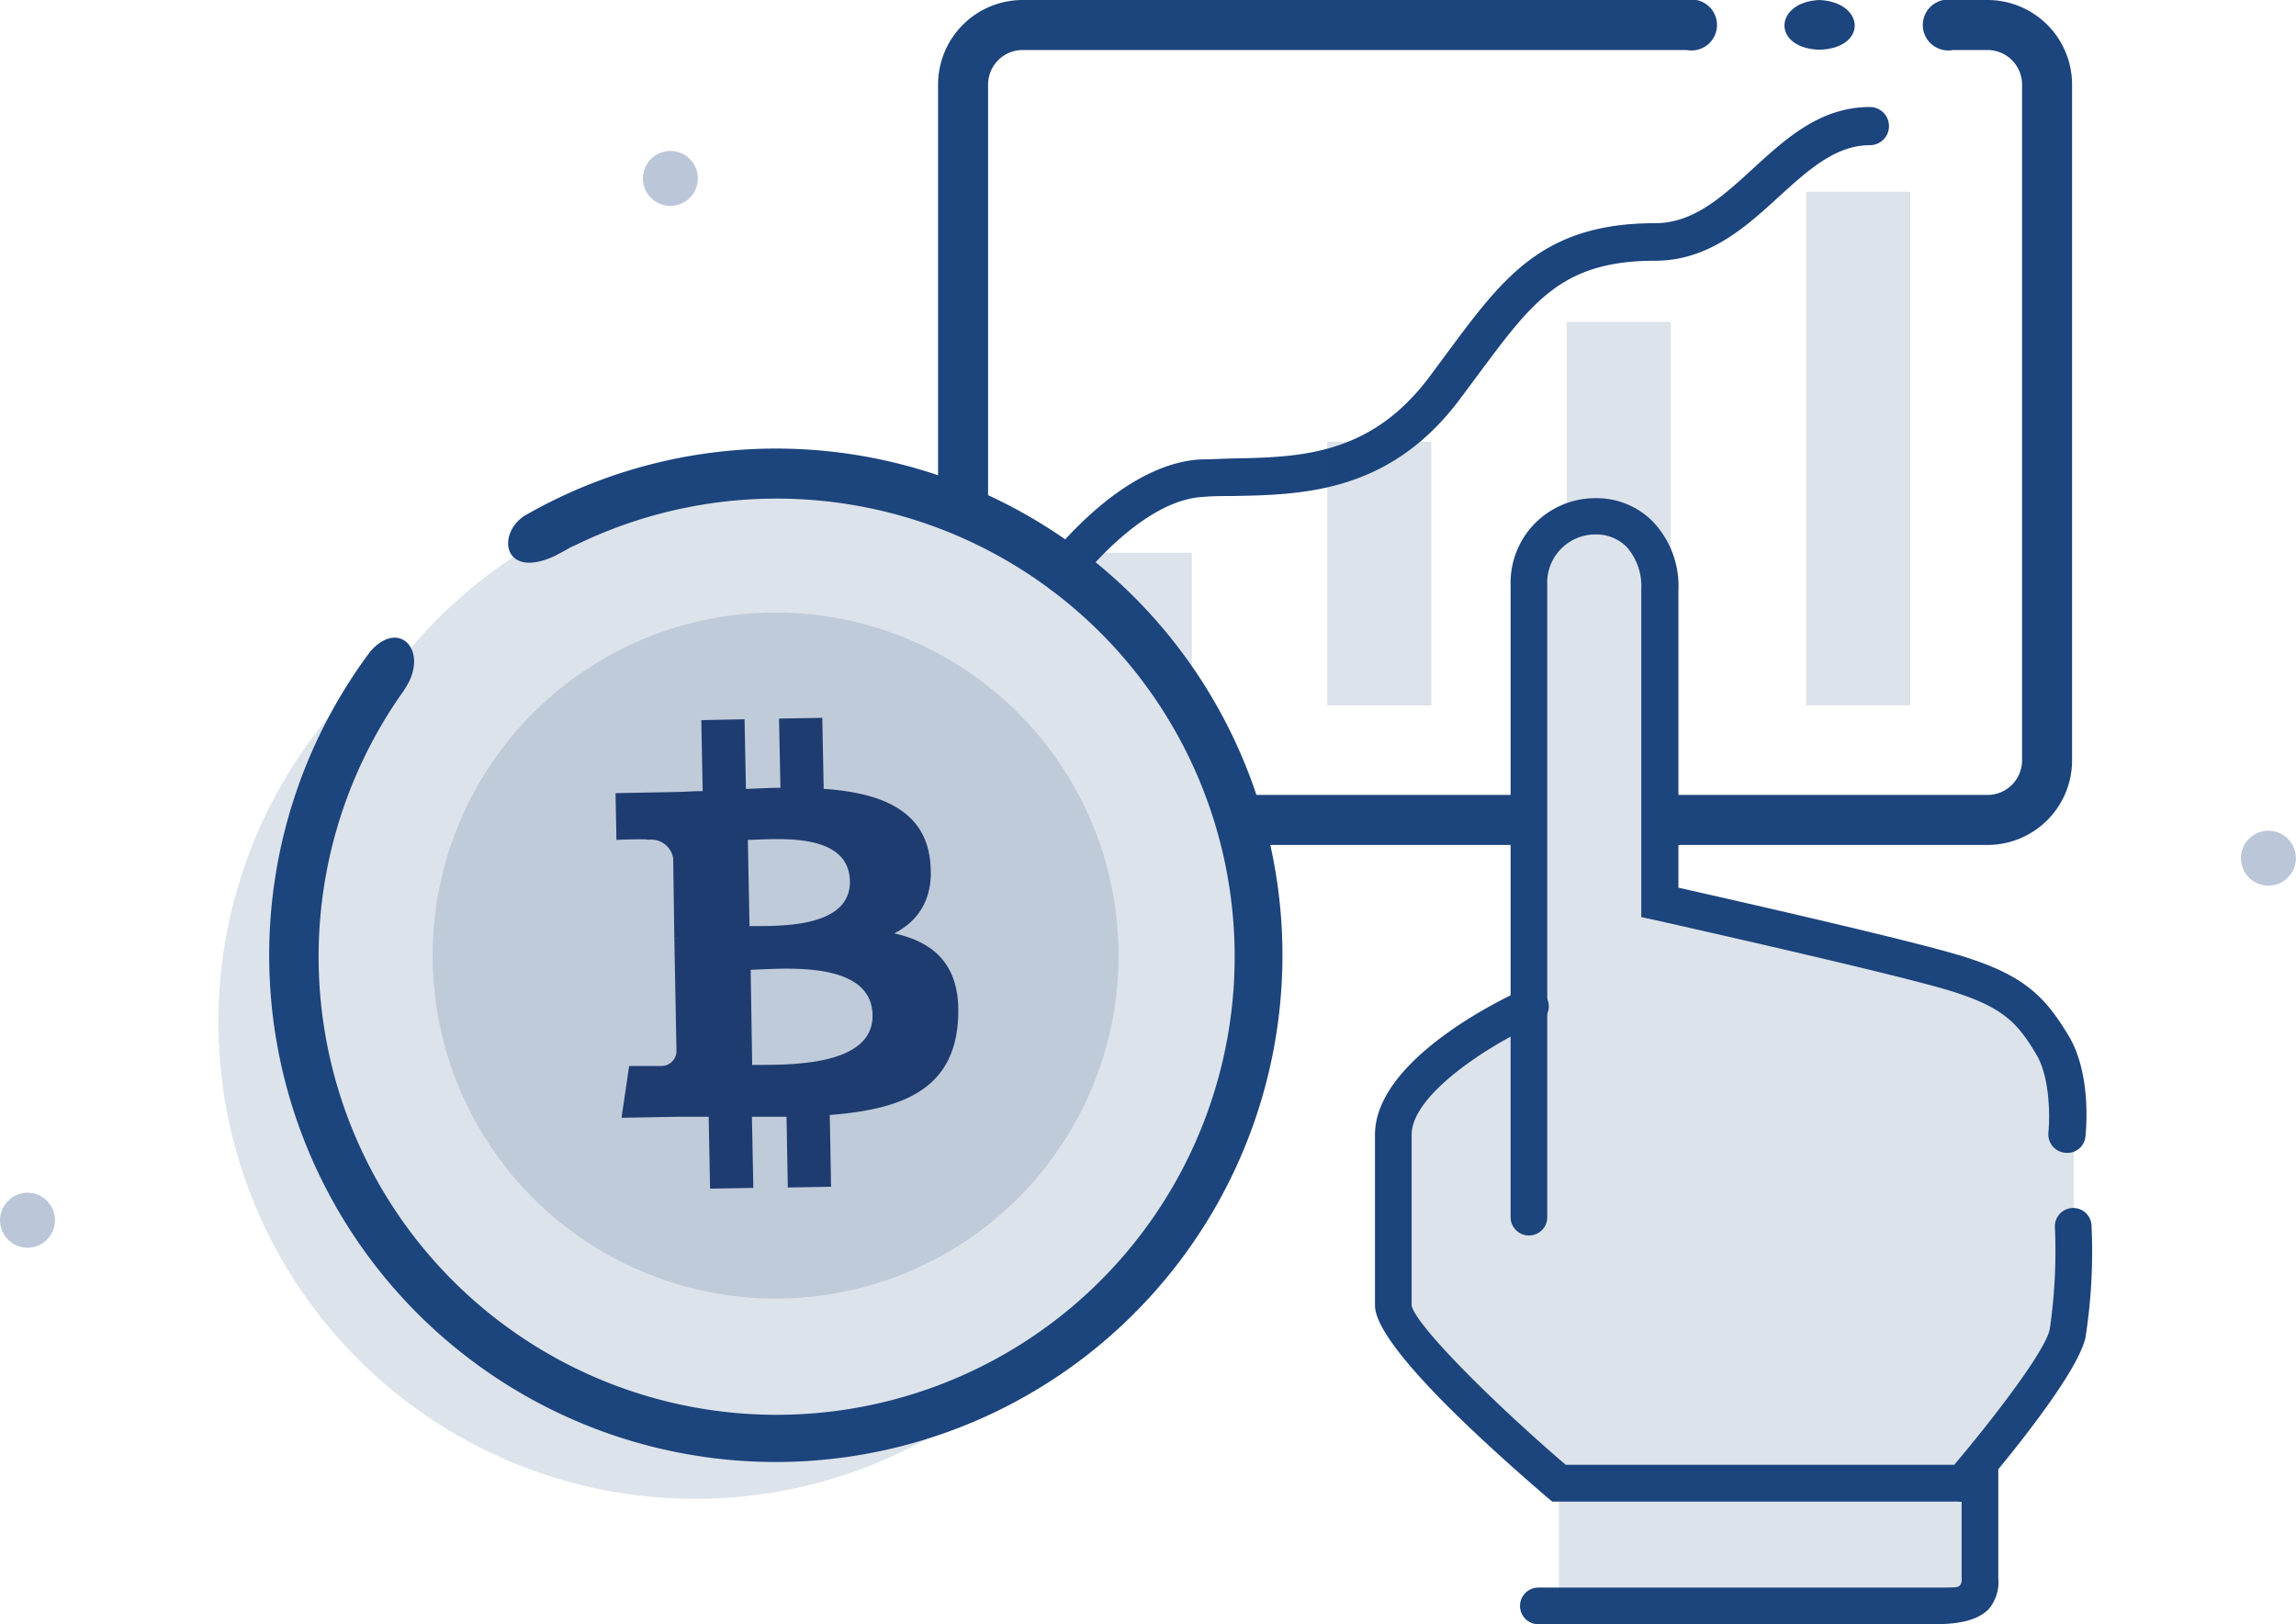 <svg xmlns="http://www.w3.org/2000/svg" viewBox="0 0 180.46 127.64"><defs><style>.a2b4ce55-af23-4fb0-968f-c11e7d0f66a9,.b80cda45-cc63-4259-818a-c7dabd91ee96,.ba825a06-6b3c-4789-ba8a-d3f466f0782b{fill:#1c447d;}.ba825a06-6b3c-4789-ba8a-d3f466f0782b{opacity:0.15;}.bad0582a-315f-4c15-8fcd-1575be1cfe9c{fill:#1f3c70;}.b80cda45-cc63-4259-818a-c7dabd91ee96{opacity:0.3;}</style></defs><title>icon2</title><g id="e8b92afc-500e-4be2-aa89-9ca3b1300c50" data-name="Слой 2"><g id="f3527643-bf4d-4466-bcd0-948d60dfe66a" data-name="Слой 1"><path class="a2b4ce55-af23-4fb0-968f-c11e7d0f66a9" d="M83.43,46.57a1.49,1.49,0,0,1-.9-.29,1.51,1.51,0,0,1-.31-2.1c.24-.32,5.84-7.77,12.2-8.08.77,0,1.56-.05,2.38-.07,5.32-.1,10.83-.21,15.46-6.3.55-.73,1.06-1.43,1.56-2.1,4.35-5.86,7.48-10.09,16.27-10.09,3,0,5.27-2.07,7.67-4.27,2.61-2.39,5.31-4.86,9.21-4.86a1.5,1.5,0,0,1,0,3c-2.73,0-4.9,2-7.19,4.08-2.58,2.37-5.52,5-9.69,5-7.28,0-9.61,3.16-13.86,8.88l-1.58,2.12c-5.51,7.26-12.32,7.39-17.79,7.49-.79,0-1.55,0-2.29.07-4.94.24-9.89,6.8-9.94,6.87A1.51,1.51,0,0,1,83.43,46.57Z"/><circle class="ba825a06-6b3c-4789-ba8a-d3f466f0782b" cx="60.96" cy="75.09" r="37.49"/><circle class="ba825a06-6b3c-4789-ba8a-d3f466f0782b" cx="60.96" cy="75.09" r="26.96"/><path class="ba825a06-6b3c-4789-ba8a-d3f466f0782b" d="M122.52,116.61V126s31.53.51,32,0a6,6,0,0,0,1.23-3.75c0-1.71-.48-5.66-.48-5.66s3.41-6.27,4.84-7.84S163,102.91,163,101V85.38c0-2.25-.21-6.75-7.5-8.59s-24.75-6.07-24.75-6.07V46.66A6.38,6.38,0,0,0,125,40.52c-2.11,0-4.84-.21-4.84,5.52V79.18s-7.43,3.41-9,6.07-1.36,6.75-1.36,9.13v8.93Z"/><path class="bad0582a-315f-4c15-8fcd-1575be1cfe9c" d="M73.1,67.59c-.46-4-4-5.3-8.36-5.6l-.11-5.58-3.4.06.11,5.44c-.89,0-1.81.05-2.71.09l-.11-5.48-3.4.07.11,5.58c-.74,0-1.46.06-2.16.07h0l-4.69.09L48.45,66s2.51-.1,2.46,0a1.75,1.75,0,0,1,2,1.45L53,73.71a2.43,2.43,0,0,1,.36,0H53l.17,8.91a1.19,1.19,0,0,1-1.25,1.15s-2.47,0-2.47,0l-.6,4.07,4.42-.08,2.43,0,.11,5.65,3.4-.06-.11-5.59c.93,0,1.84,0,2.72,0l.1,5.56,3.4-.06-.1-5.64c5.7-.44,9.68-2,10.07-7.33.32-4.33-1.75-6.22-5-6.94C72.25,72.33,73.45,70.54,73.1,67.59ZM68.58,79.76c.08,4.22-7.15,3.89-9.46,3.93L59,76.21C61.28,76.16,68.5,75.36,68.58,79.76ZM66.8,69.24c.07,3.84-6,3.5-7.89,3.54L58.78,66C60.7,66,66.72,65.23,66.8,69.24Z"/><rect class="ba825a06-6b3c-4789-ba8a-d3f466f0782b" x="141.96" y="15.07" width="8.18" height="40.36"/><rect class="ba825a06-6b3c-4789-ba8a-d3f466f0782b" x="104.32" y="34.71" width="8.18" height="20.73"/><path class="ba825a06-6b3c-4789-ba8a-d3f466f0782b" d="M89.59,50.89c1.19,2,2.14,3.45,2.85,4.55h1.24v-12H85.5V46A17.71,17.71,0,0,1,89.59,50.89Z"/><path class="ba825a06-6b3c-4789-ba8a-d3f466f0782b" d="M123.14,25.3V41.07c2.61-1,4.7-.41,5.38.27a10.83,10.83,0,0,1,1.7,5v9.06h1.1V25.3Z"/><path class="ba825a06-6b3c-4789-ba8a-d3f466f0782b" d="M55.63,111.91C40,111.09,30.44,100.65,24.68,85.18s4.5-30,7.27-34.7a37.48,37.48,0,1,0,48.51,57C73.5,111.36,65.45,112.42,55.63,111.91Z"/><path class="a2b4ce55-af23-4fb0-968f-c11e7d0f66a9" d="M143,0c-3.56.16-3.76,3.78,0,3.91C146.8,3.79,146.6.17,143,0Z"/><path class="a2b4ce55-af23-4fb0-968f-c11e7d0f66a9" d="M132.58,0H80.38a6.65,6.65,0,0,0-6.65,6.65V39a26.69,26.69,0,0,1,3.93,1.25V6.65a2.72,2.72,0,0,1,2.72-2.72h52.2A2,2,0,1,0,132.58,0Z"/><path class="a2b4ce55-af23-4fb0-968f-c11e7d0f66a9" d="M119.55,62.47H96.47a26.83,26.83,0,0,1,1.72,3.93h21.36Z"/><path class="a2b4ce55-af23-4fb0-968f-c11e7d0f66a9" d="M156.21,0H153.5a2,2,0,1,0,0,3.93h2.71a2.72,2.72,0,0,1,2.72,2.72v53.1a2.72,2.72,0,0,1-2.72,2.72H131.07V66.4h25.14a6.65,6.65,0,0,0,6.65-6.65V6.65A6.65,6.65,0,0,0,156.21,0Z"/><path class="a2b4ce55-af23-4fb0-968f-c11e7d0f66a9" d="M61,35.25a39.6,39.6,0,0,0-19.84,5.32c-2.18,1.53-1.5,5,2.5,3.09l.62-.33c.1-.06.2-.1.3-.17a3.76,3.76,0,0,1,.61-.3A36,36,0,1,1,31.76,54.24l.09-.15c1.9-2.91-.44-5.51-2.73-2.91A39.82,39.82,0,1,0,61,35.25Z"/><path class="a2b4ce55-af23-4fb0-968f-c11e7d0f66a9" d="M120.17,97.09a1.44,1.44,0,0,1-1.44-1.44V46a6.65,6.65,0,0,1,6.73-6.85A6.18,6.18,0,0,1,129.92,41a7.33,7.33,0,0,1,2,5.38V69.76c4.14.93,18.22,4.12,22.25,5.36,4.88,1.5,6.53,3.14,8.41,6.26s1.35,7.73,1.33,7.93a1.42,1.42,0,0,1-1.58,1.28A1.45,1.45,0,0,1,161,89c.11-1.08.16-4.29-.95-6.14-1.48-2.47-2.57-3.7-6.77-5-4.54-1.39-23-5.51-23.16-5.55L129,72.07V46.35A4.69,4.69,0,0,0,127.87,43a3.33,3.33,0,0,0-2.41-1,3.79,3.79,0,0,0-3.85,4V95.65A1.43,1.43,0,0,1,120.17,97.09Z"/><path class="a2b4ce55-af23-4fb0-968f-c11e7d0f66a9" d="M154.93,118H122l-.41-.34c-5-4.3-13.52-12-13.52-15.08V89.18c0-6,10.34-10.84,11.52-11.37a1.45,1.45,0,1,1,1.18,2.64c-3.8,1.7-9.82,5.58-9.82,8.73v13.39c.24,1.5,6.38,7.63,12.11,12.54H153.6c2.85-3.37,7.09-8.82,7.5-10.62a42.2,42.2,0,0,0,.41-8.06,1.44,1.44,0,0,1,2.88-.12,43.51,43.51,0,0,1-.48,8.82c-.72,3.14-7.25,10.85-8.55,12.36Z"/><path class="a2b4ce55-af23-4fb0-968f-c11e7d0f66a9" d="M152,127.64H120.91a1.44,1.44,0,0,1,0-2.88H152c1.81,0,1.91,0,2.08-.22a.81.81,0,0,0,.1-.53c0-1.5,0-6,0-6a1.44,1.44,0,0,1,.1-2.88h2.78V124a3.26,3.26,0,0,1-.8,2.5C155.45,127.28,154.13,127.64,152,127.64Z"/><circle class="b80cda45-cc63-4259-818a-c7dabd91ee96" cx="52.69" cy="14.02" r="2.16"/><circle class="b80cda45-cc63-4259-818a-c7dabd91ee96" cx="2.16" cy="95.89" r="2.16"/><circle class="b80cda45-cc63-4259-818a-c7dabd91ee96" cx="178.29" cy="67.44" r="2.16"/></g></g></svg>